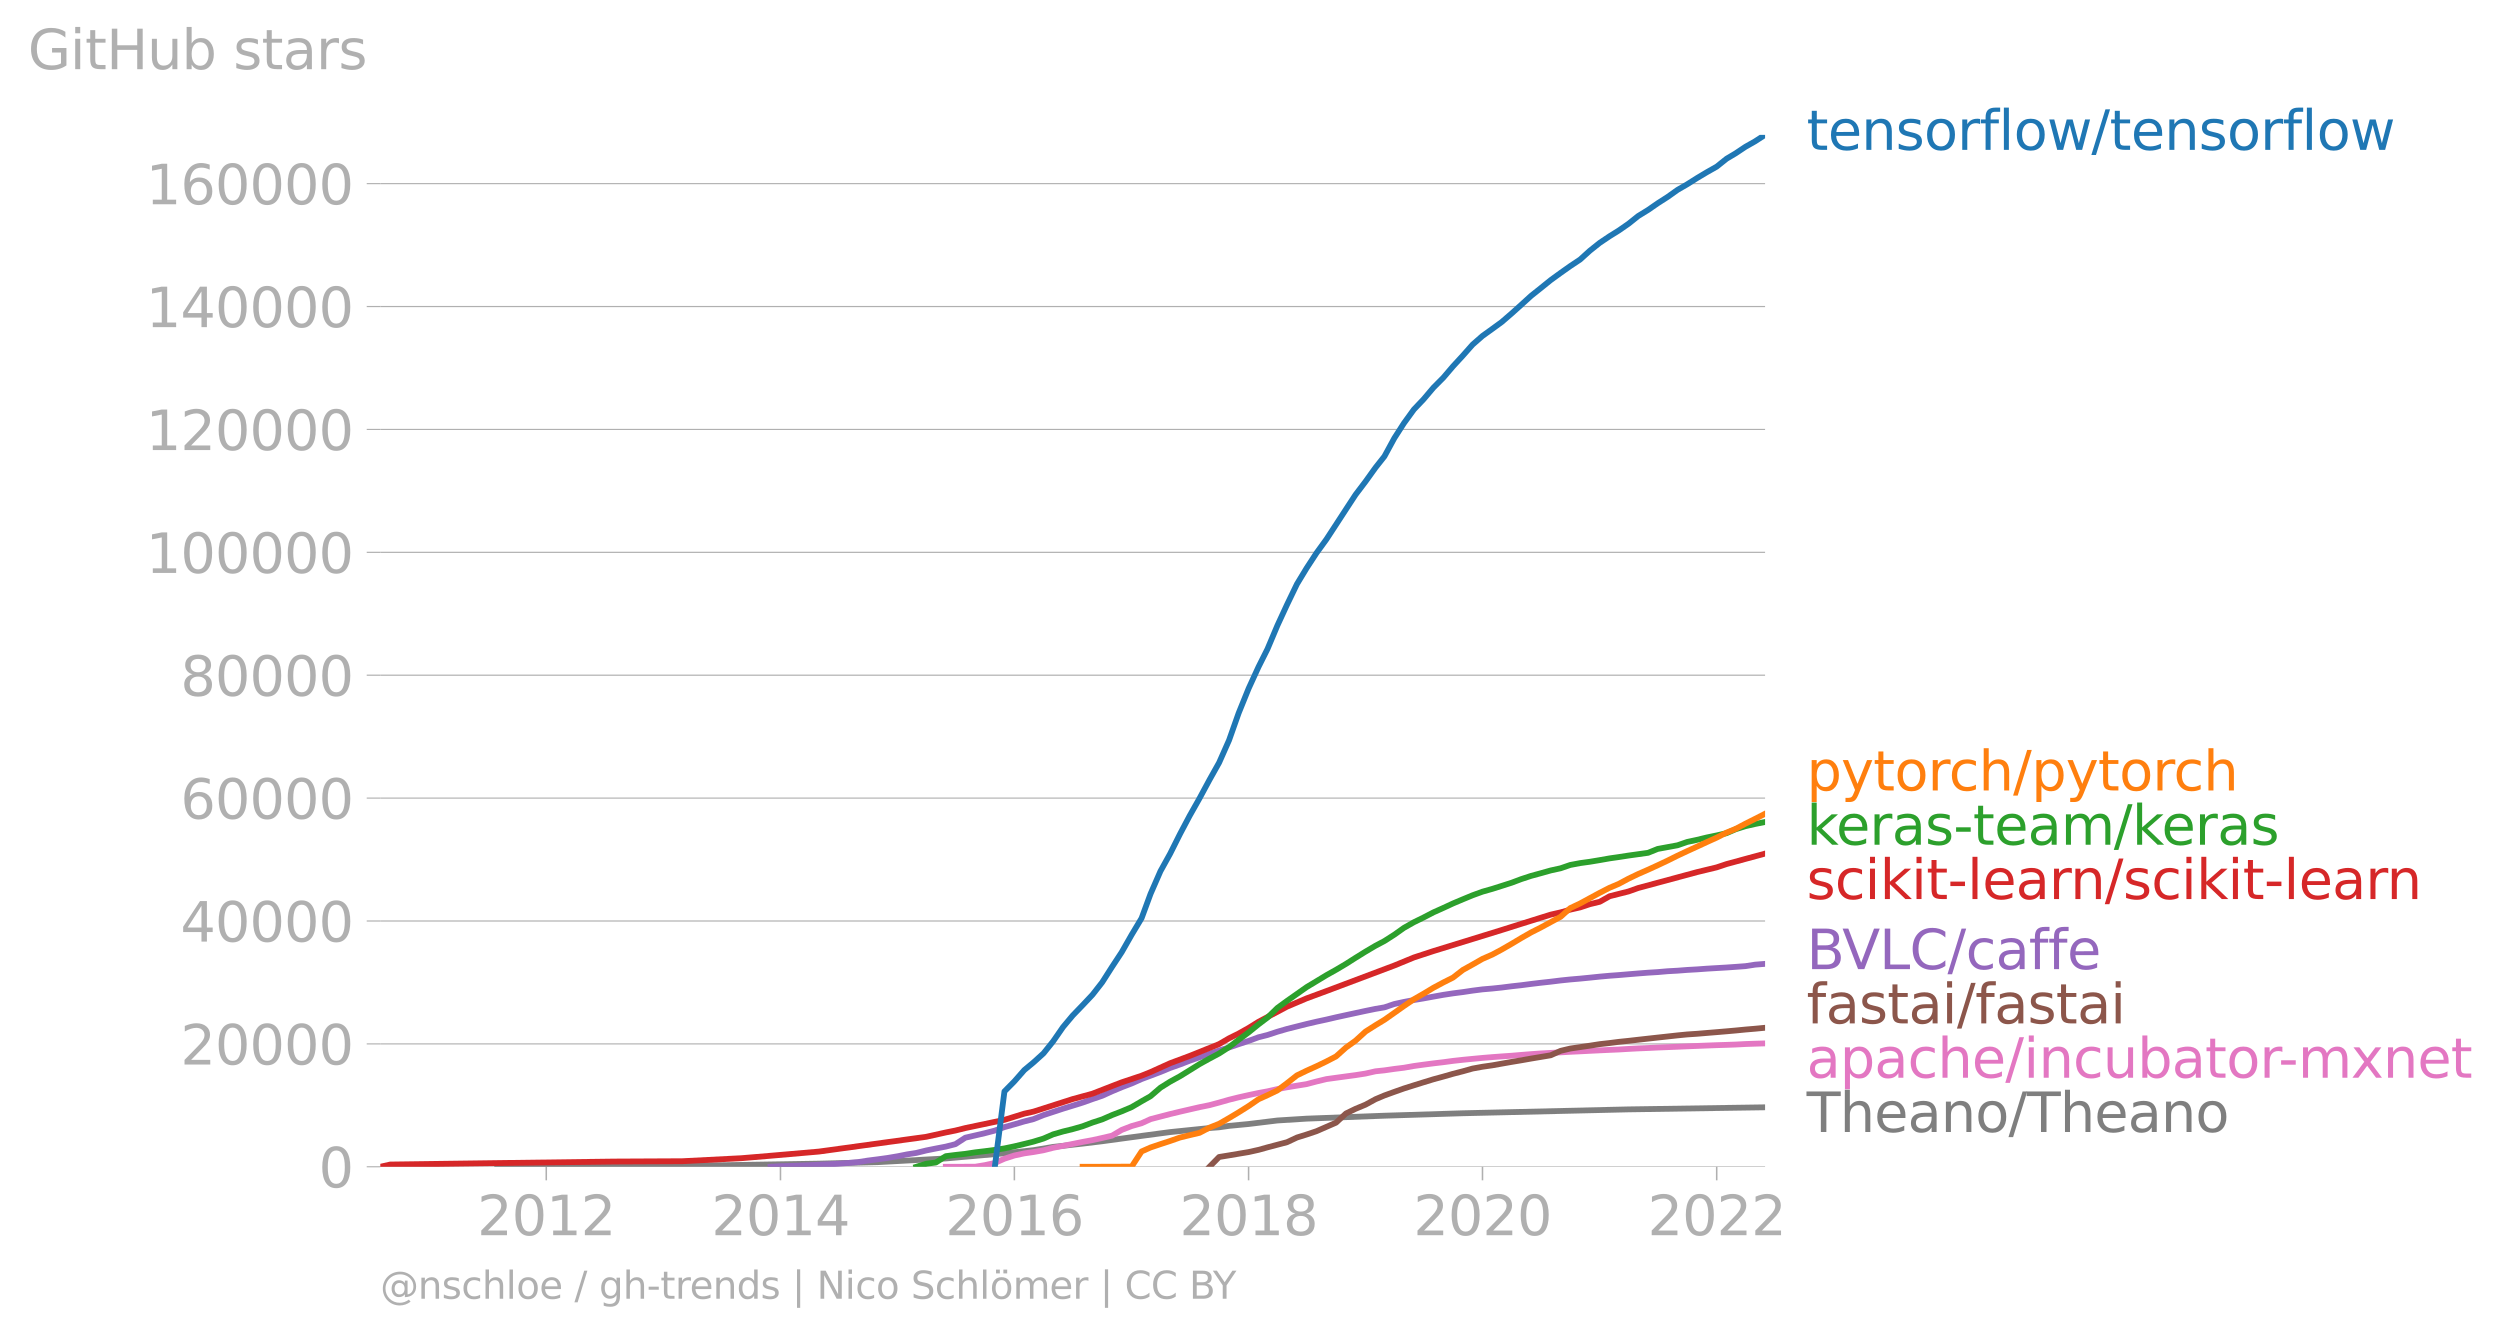 <svg xmlns:xlink="http://www.w3.org/1999/xlink" width="859.627" height="459.232" viewBox="0 0 644.72 344.424" xmlns="http://www.w3.org/2000/svg"><defs><style>*{stroke-linejoin:round;stroke-linecap:butt}</style></defs><g id="figure_1"><path d="M0 344.424h644.72V0H0v344.424z" style="fill:none" id="patch_1"/><g id="axes_1"><path d="M98.073 300.897h357.12V34.785H98.073v266.112z" style="fill:none" id="patch_2"/><g id="matplotlib.axis_1"><g id="xtick_1"><g id="line2d_1"><defs><path id="m8fe9eeb57f" d="M0 0v3.5" style="stroke:#b0b0b0;stroke-width:.4"/></defs><use xlink:href="#m8fe9eeb57f" x="140.875" y="300.897" style="fill:#b0b0b0;stroke:#b0b0b0;stroke-width:.4"/></g><g style="fill:#b0b0b0" transform="matrix(.14 0 0 -.14 123.06 318.535)" id="text_1"><defs><path id="DejaVuSans-32" d="M1228 531h2203V0H469v531q359 372 979 998 621 627 780 809 303 340 423 576 121 236 121 464 0 372-261 606-261 235-680 235-297 0-627-103-329-103-704-313v638q381 153 712 231 332 78 607 78 725 0 1156-363 431-362 431-968 0-288-108-546-107-257-392-607-78-91-497-524-418-433-1181-1211z" transform="scale(.016)"/><path id="DejaVuSans-30" d="M2034 4250q-487 0-733-480-245-479-245-1442 0-959 245-1439 246-480 733-480 491 0 736 480 246 480 246 1439 0 963-246 1442-245 480-736 480zm0 500q785 0 1199-621 414-620 414-1801 0-1178-414-1799Q2819-91 2034-91q-784 0-1198 620-414 621-414 1799 0 1181 414 1801 414 621 1198 621z" transform="scale(.016)"/><path id="DejaVuSans-31" d="M794 531h1031v3560L703 3866v575l1116 225h631V531h1031V0H794v531z" transform="scale(.016)"/></defs><use xlink:href="#DejaVuSans-32"/><use xlink:href="#DejaVuSans-30" x="63.623"/><use xlink:href="#DejaVuSans-31" x="127.246"/><use xlink:href="#DejaVuSans-32" x="190.869"/></g></g><g id="xtick_2"><use xlink:href="#m8fe9eeb57f" x="201.276" y="300.897" style="fill:#b0b0b0;stroke:#b0b0b0;stroke-width:.4" id="line2d_2"/><g style="fill:#b0b0b0" transform="matrix(.14 0 0 -.14 183.461 318.535)" id="text_2"><defs><path id="DejaVuSans-34" d="M2419 4116 825 1625h1594v2491zm-166 550h794V1625h666v-525h-666V0h-628v1100H313v609l1940 2957z" transform="scale(.016)"/></defs><use xlink:href="#DejaVuSans-32"/><use xlink:href="#DejaVuSans-30" x="63.623"/><use xlink:href="#DejaVuSans-31" x="127.246"/><use xlink:href="#DejaVuSans-34" x="190.869"/></g></g><g id="xtick_3"><use xlink:href="#m8fe9eeb57f" x="261.595" y="300.897" style="fill:#b0b0b0;stroke:#b0b0b0;stroke-width:.4" id="line2d_3"/><g style="fill:#b0b0b0" transform="matrix(.14 0 0 -.14 243.78 318.535)" id="text_3"><defs><path id="DejaVuSans-36" d="M2113 2584q-425 0-674-291-248-290-248-796 0-503 248-796 249-292 674-292t673 292q248 293 248 796 0 506-248 796-248 291-673 291zm1253 1979v-575q-238 112-480 171-242 60-480 60-625 0-955-422-329-422-376-1275 184 272 462 417 279 145 613 145 703 0 1111-427 408-426 408-1160 0-719-425-1154Q2819-91 2113-91q-810 0-1238 620-428 621-428 1799 0 1106 525 1764t1409 658q238 0 480-47t505-140z" transform="scale(.016)"/></defs><use xlink:href="#DejaVuSans-32"/><use xlink:href="#DejaVuSans-30" x="63.623"/><use xlink:href="#DejaVuSans-31" x="127.246"/><use xlink:href="#DejaVuSans-36" x="190.869"/></g></g><g id="xtick_4"><use xlink:href="#m8fe9eeb57f" x="321.996" y="300.897" style="fill:#b0b0b0;stroke:#b0b0b0;stroke-width:.4" id="line2d_4"/><g style="fill:#b0b0b0" transform="matrix(.14 0 0 -.14 304.181 318.535)" id="text_4"><defs><path id="DejaVuSans-38" d="M2034 2216q-450 0-708-241-257-241-257-662 0-422 257-663 258-241 708-241t709 242q260 243 260 662 0 421-258 662-257 241-711 241zm-631 268q-406 100-633 378-226 279-226 679 0 559 398 884 399 325 1092 325 697 0 1094-325t397-884q0-400-227-679-226-278-629-378 456-106 710-416 255-309 255-755 0-679-414-1042Q2806-91 2034-91q-771 0-1186 362-414 363-414 1042 0 446 256 755 257 310 713 416zm-231 997q0-362 226-565 227-203 636-203 407 0 636 203 230 203 230 565 0 363-230 566-229 203-636 203-409 0-636-203-226-203-226-566z" transform="scale(.016)"/></defs><use xlink:href="#DejaVuSans-32"/><use xlink:href="#DejaVuSans-30" x="63.623"/><use xlink:href="#DejaVuSans-31" x="127.246"/><use xlink:href="#DejaVuSans-38" x="190.869"/></g></g><g id="xtick_5"><use xlink:href="#m8fe9eeb57f" x="382.315" y="300.897" style="fill:#b0b0b0;stroke:#b0b0b0;stroke-width:.4" id="line2d_5"/><g style="fill:#b0b0b0" transform="matrix(.14 0 0 -.14 364.5 318.535)" id="text_5"><use xlink:href="#DejaVuSans-32"/><use xlink:href="#DejaVuSans-30" x="63.623"/><use xlink:href="#DejaVuSans-32" x="127.246"/><use xlink:href="#DejaVuSans-30" x="190.869"/></g></g><g id="xtick_6"><use xlink:href="#m8fe9eeb57f" x="442.716" y="300.897" style="fill:#b0b0b0;stroke:#b0b0b0;stroke-width:.4" id="line2d_6"/><g style="fill:#b0b0b0" transform="matrix(.14 0 0 -.14 424.901 318.535)" id="text_6"><use xlink:href="#DejaVuSans-32"/><use xlink:href="#DejaVuSans-30" x="63.623"/><use xlink:href="#DejaVuSans-32" x="127.246"/><use xlink:href="#DejaVuSans-32" x="190.869"/></g></g></g><g id="matplotlib.axis_2"><g id="ytick_1"><path d="M98.073 300.897h357.12" clip-path="url(#pb4807a4de9)" style="fill:none;stroke:#b0b0b0;stroke-width:.3;stroke-linecap:square" id="line2d_7"/><g id="line2d_8"><defs><path id="mcb2ebf6327" d="M0 0h-3.5" style="stroke:#b0b0b0;stroke-width:.3"/></defs><use xlink:href="#mcb2ebf6327" x="98.073" y="300.897" style="fill:#b0b0b0;stroke:#b0b0b0;stroke-width:.3"/></g><use xlink:href="#DejaVuSans-30" style="fill:#b0b0b0" transform="matrix(.14 0 0 -.14 82.166 306.216)" id="text_7"/></g><g id="ytick_2"><path d="M98.073 269.205h357.12" clip-path="url(#pb4807a4de9)" style="fill:none;stroke:#b0b0b0;stroke-width:.3;stroke-linecap:square" id="line2d_9"/><use xlink:href="#mcb2ebf6327" x="98.073" y="269.205" style="fill:#b0b0b0;stroke:#b0b0b0;stroke-width:.3" id="line2d_10"/><g style="fill:#b0b0b0" transform="matrix(.14 0 0 -.14 46.536 274.524)" id="text_8"><use xlink:href="#DejaVuSans-32"/><use xlink:href="#DejaVuSans-30" x="63.623"/><use xlink:href="#DejaVuSans-30" x="127.246"/><use xlink:href="#DejaVuSans-30" x="190.869"/><use xlink:href="#DejaVuSans-30" x="254.492"/></g></g><g id="ytick_3"><path d="M98.073 237.513h357.12" clip-path="url(#pb4807a4de9)" style="fill:none;stroke:#b0b0b0;stroke-width:.3;stroke-linecap:square" id="line2d_11"/><use xlink:href="#mcb2ebf6327" x="98.073" y="237.513" style="fill:#b0b0b0;stroke:#b0b0b0;stroke-width:.3" id="line2d_12"/><g style="fill:#b0b0b0" transform="matrix(.14 0 0 -.14 46.536 242.832)" id="text_9"><use xlink:href="#DejaVuSans-34"/><use xlink:href="#DejaVuSans-30" x="63.623"/><use xlink:href="#DejaVuSans-30" x="127.246"/><use xlink:href="#DejaVuSans-30" x="190.869"/><use xlink:href="#DejaVuSans-30" x="254.492"/></g></g><g id="ytick_4"><path d="M98.073 205.82h357.12" clip-path="url(#pb4807a4de9)" style="fill:none;stroke:#b0b0b0;stroke-width:.3;stroke-linecap:square" id="line2d_13"/><use xlink:href="#mcb2ebf6327" x="98.073" y="205.821" style="fill:#b0b0b0;stroke:#b0b0b0;stroke-width:.3" id="line2d_14"/><g style="fill:#b0b0b0" transform="matrix(.14 0 0 -.14 46.536 211.14)" id="text_10"><use xlink:href="#DejaVuSans-36"/><use xlink:href="#DejaVuSans-30" x="63.623"/><use xlink:href="#DejaVuSans-30" x="127.246"/><use xlink:href="#DejaVuSans-30" x="190.869"/><use xlink:href="#DejaVuSans-30" x="254.492"/></g></g><g id="ytick_5"><path d="M98.073 174.129h357.12" clip-path="url(#pb4807a4de9)" style="fill:none;stroke:#b0b0b0;stroke-width:.3;stroke-linecap:square" id="line2d_15"/><use xlink:href="#mcb2ebf6327" x="98.073" y="174.129" style="fill:#b0b0b0;stroke:#b0b0b0;stroke-width:.3" id="line2d_16"/><g style="fill:#b0b0b0" transform="matrix(.14 0 0 -.14 46.536 179.448)" id="text_11"><use xlink:href="#DejaVuSans-38"/><use xlink:href="#DejaVuSans-30" x="63.623"/><use xlink:href="#DejaVuSans-30" x="127.246"/><use xlink:href="#DejaVuSans-30" x="190.869"/><use xlink:href="#DejaVuSans-30" x="254.492"/></g></g><g id="ytick_6"><path d="M98.073 142.437h357.12" clip-path="url(#pb4807a4de9)" style="fill:none;stroke:#b0b0b0;stroke-width:.3;stroke-linecap:square" id="line2d_17"/><use xlink:href="#mcb2ebf6327" x="98.073" y="142.437" style="fill:#b0b0b0;stroke:#b0b0b0;stroke-width:.3" id="line2d_18"/><g style="fill:#b0b0b0" transform="matrix(.14 0 0 -.14 37.628 147.756)" id="text_12"><use xlink:href="#DejaVuSans-31"/><use xlink:href="#DejaVuSans-30" x="63.623"/><use xlink:href="#DejaVuSans-30" x="127.246"/><use xlink:href="#DejaVuSans-30" x="190.869"/><use xlink:href="#DejaVuSans-30" x="254.492"/><use xlink:href="#DejaVuSans-30" x="318.115"/></g></g><g id="ytick_7"><path d="M98.073 110.745h357.12" clip-path="url(#pb4807a4de9)" style="fill:none;stroke:#b0b0b0;stroke-width:.3;stroke-linecap:square" id="line2d_19"/><use xlink:href="#mcb2ebf6327" x="98.073" y="110.745" style="fill:#b0b0b0;stroke:#b0b0b0;stroke-width:.3" id="line2d_20"/><g style="fill:#b0b0b0" transform="matrix(.14 0 0 -.14 37.628 116.064)" id="text_13"><use xlink:href="#DejaVuSans-31"/><use xlink:href="#DejaVuSans-32" x="63.623"/><use xlink:href="#DejaVuSans-30" x="127.246"/><use xlink:href="#DejaVuSans-30" x="190.869"/><use xlink:href="#DejaVuSans-30" x="254.492"/><use xlink:href="#DejaVuSans-30" x="318.115"/></g></g><g id="ytick_8"><path d="M98.073 79.053h357.12" clip-path="url(#pb4807a4de9)" style="fill:none;stroke:#b0b0b0;stroke-width:.3;stroke-linecap:square" id="line2d_21"/><use xlink:href="#mcb2ebf6327" x="98.073" y="79.053" style="fill:#b0b0b0;stroke:#b0b0b0;stroke-width:.3" id="line2d_22"/><g style="fill:#b0b0b0" transform="matrix(.14 0 0 -.14 37.628 84.372)" id="text_14"><use xlink:href="#DejaVuSans-31"/><use xlink:href="#DejaVuSans-34" x="63.623"/><use xlink:href="#DejaVuSans-30" x="127.246"/><use xlink:href="#DejaVuSans-30" x="190.869"/><use xlink:href="#DejaVuSans-30" x="254.492"/><use xlink:href="#DejaVuSans-30" x="318.115"/></g></g><g id="ytick_9"><path d="M98.073 47.36h357.12" clip-path="url(#pb4807a4de9)" style="fill:none;stroke:#b0b0b0;stroke-width:.3;stroke-linecap:square" id="line2d_23"/><use xlink:href="#mcb2ebf6327" x="98.073" y="47.361" style="fill:#b0b0b0;stroke:#b0b0b0;stroke-width:.3" id="line2d_24"/><g style="fill:#b0b0b0" transform="matrix(.14 0 0 -.14 37.628 52.68)" id="text_15"><use xlink:href="#DejaVuSans-31"/><use xlink:href="#DejaVuSans-36" x="63.623"/><use xlink:href="#DejaVuSans-30" x="127.246"/><use xlink:href="#DejaVuSans-30" x="190.869"/><use xlink:href="#DejaVuSans-30" x="254.492"/><use xlink:href="#DejaVuSans-30" x="318.115"/></g></g><g style="fill:#b0b0b0" transform="matrix(.14 0 0 -.14 7.2 17.838)" id="text_16"><defs><path id="DejaVuSans-47" d="M3809 666v1253H2778v519h1656V434q-365-259-806-392-440-133-940-133-1094 0-1712 639-617 640-617 1780 0 1144 617 1783 618 639 1712 639 456 0 867-113 411-112 758-331v-672q-350 297-744 447t-828 150q-857 0-1287-478-429-478-429-1425 0-944 429-1422 430-478 1287-478 334 0 596 58 263 58 472 180z" transform="scale(.016)"/><path id="DejaVuSans-69" d="M603 3500h575V0H603v3500zm0 1363h575v-729H603v729z" transform="scale(.016)"/><path id="DejaVuSans-74" d="M1172 4494v-994h1184v-447H1172V1153q0-428 117-550t477-122h590V0h-590q-666 0-919 248-253 249-253 905v1900H172v447h422v994h578z" transform="scale(.016)"/><path id="DejaVuSans-48" d="M628 4666h631V2753h2294v1913h631V0h-631v2222H1259V0H628v4666z" transform="scale(.016)"/><path id="DejaVuSans-75" d="M544 1381v2119h575V1403q0-497 193-746 194-248 582-248 465 0 735 297 271 297 271 810v1984h575V0h-575v538q-209-319-486-474-276-155-642-155-603 0-916 375-312 375-312 1097zm1447 2203z" transform="scale(.016)"/><path id="DejaVuSans-62" d="M3116 1747q0 634-261 995t-717 361q-457 0-718-361t-261-995q0-634 261-995t718-361q456 0 717 361t261 995zM1159 2969q182 312 458 463 277 152 661 152 638 0 1036-506 399-506 399-1331T3314 415Q2916-91 2278-91q-384 0-661 152-276 152-458 464V0H581v4863h578V2969z" transform="scale(.016)"/><path id="DejaVuSans-73" d="M2834 3397v-544q-243 125-506 187-262 63-544 63-428 0-642-131t-214-394q0-200 153-314t616-217l197-44q612-131 870-370t258-667q0-488-386-773Q2250-91 1575-91q-281 0-586 55T347 128v594q319-166 628-249 309-82 613-82 406 0 624 139 219 139 219 392 0 234-158 359-157 125-692 241l-200 47q-534 112-772 345-237 233-237 639 0 494 350 762 350 269 994 269 318 0 599-47 282-46 519-140z" transform="scale(.016)"/><path id="DejaVuSans-61" d="M2194 1759q-697 0-966-159t-269-544q0-306 202-486 202-179 548-179 479 0 768 339t289 901v128h-572zm1147 238V0h-575v531q-197-318-491-470T1556-91q-537 0-855 302-317 302-317 808 0 590 395 890 396 300 1180 300h807v57q0 397-261 614t-733 217q-300 0-585-72-284-72-546-216v532q315 122 612 182 297 61 578 61 760 0 1135-394 375-393 375-1193z" transform="scale(.016)"/><path id="DejaVuSans-72" d="M2631 2963q-97 56-211 82-114 27-251 27-488 0-749-317t-261-911V0H581v3500h578v-544q182 319 472 473 291 155 707 155 59 0 131-8 72-7 159-23l3-590z" transform="scale(.016)"/></defs><use xlink:href="#DejaVuSans-47"/><use xlink:href="#DejaVuSans-69" x="77.49"/><use xlink:href="#DejaVuSans-74" x="105.273"/><use xlink:href="#DejaVuSans-48" x="144.482"/><use xlink:href="#DejaVuSans-75" x="219.678"/><use xlink:href="#DejaVuSans-62" x="283.057"/><use xlink:href="#DejaVuSans-20" x="346.533"/><use xlink:href="#DejaVuSans-73" x="378.32"/><use xlink:href="#DejaVuSans-74" x="430.42"/><use xlink:href="#DejaVuSans-61" x="469.629"/><use xlink:href="#DejaVuSans-72" x="530.908"/><use xlink:href="#DejaVuSans-73" x="572.021"/></g></g><path d="m128.232 300.897 2.562-.203 55.278-.193 25.12-.41 15.203-.389 17.517-.95 15.121-1.328 7.52-.812 5.04-.841 7.602-.843 5.04-.612 10.163-1.383 7.354-.98 10.163-1.042 2.48-.19 2.56-.37 5.041-.481 7.437-.91 7.519-.473 20.079-.76 20.244-.632 42.718-1 35.2-.534h0" clip-path="url(#pb4807a4de9)" style="fill:none;stroke:#7f7f7f;stroke-width:1.5;stroke-linecap:square" id="line2d_25"/><path d="m243.912 300.897 2.48-.005 2.56-.003 2.562-.012 2.479-.403 2.561-.56 2.48-1.094 2.56-.83 2.562-.549 2.396-.348 2.562-.455 2.479-.636 2.561-.502 2.48-.493 2.56-.52 2.562-.47 2.479-.547 2.561-.599 2.48-1.477 2.56-.995 2.562-.726 2.314-1.057 2.561-.668 2.48-.645 2.56-.617 2.48-.572 2.561-.592 2.561-.518 2.48-.666 2.56-.73 2.48-.618 2.561-.576 2.562-.543 2.313-.428 2.562-.578 2.479-.465 2.561-.42 2.479-.396 2.561-.68 2.562-.62 2.479-.34 2.561-.352 2.479-.332 2.561-.403 2.562-.58 2.314-.245 2.561-.37 2.479-.305 2.561-.449 2.48-.344 2.56-.334 2.562-.301 2.48-.335 2.56-.283 2.48-.243 2.56-.242 2.562-.212 2.397-.178 2.561-.176 2.479-.21 2.561-.202 2.48-.177 2.56-.144 2.562-.132 2.48-.146 2.56-.12 2.48-.13 2.56-.125 2.562-.12 2.314-.099 2.561-.152 2.48-.13 2.56-.106 2.48-.12 2.561-.102 2.562-.103 2.478-.106 2.562-.103 2.479-.1 2.561-.097 2.562-.08 2.313-.083 2.562-.135 2.479-.085 2.561-.075" clip-path="url(#pb4807a4de9)" style="fill:none;stroke:#e377c2;stroke-width:1.5;stroke-linecap:square" id="line2d_26"/><path d="m311.915 300.897 2.48-2.523 2.56-.418 2.48-.42 2.561-.43 2.562-.571 2.313-.645 2.562-.677 2.479-.656 2.561-1.203 2.479-.774 2.561-.86 2.562-1.121 2.479-1.078 2.561-2.373 2.479-1.2 2.561-1.066 2.562-1.401 2.314-.976 2.561-.927 2.479-.878 2.561-.81 2.48-.773 2.56-.783 2.562-.696 2.48-.713 2.56-.657 2.48-.698 2.56-.467 2.562-.37 2.397-.427 2.561-.449 2.479-.413 2.561-.453 2.48-.414 2.56-.43 2.562-1.147 2.48-.589 2.56-.377 2.48-.361 2.56-.4 2.562-.29 2.314-.296 2.561-.266 2.48-.284 2.56-.287 2.48-.274 2.561-.28 2.562-.282 2.478-.243 2.562-.17 2.479-.21 2.561-.21 2.562-.218 2.313-.206 2.562-.252 2.479-.21 2.561-.246" clip-path="url(#pb4807a4de9)" style="fill:none;stroke:#8c564b;stroke-width:1.5;stroke-linecap:square" id="line2d_27"/><g style="fill:#1f77b4" transform="matrix(.14 0 0 -.14 465.907 38.648)" id="text_17"><defs><path id="DejaVuSans-65" d="M3597 1894v-281H953q38-594 358-905t892-311q331 0 642 81t618 244V178Q3153 47 2828-22t-659-69q-838 0-1327 487-489 488-489 1320 0 859 464 1363 464 505 1252 505 706 0 1117-455 411-454 411-1235zm-575 169q-6 471-264 752-258 282-683 282-481 0-770-272t-333-766l2050 4z" transform="scale(.016)"/><path id="DejaVuSans-6e" d="M3513 2113V0h-575v2094q0 497-194 743-194 247-581 247-466 0-735-297-269-296-269-809V0H581v3500h578v-544q207 316 486 472 280 156 646 156 603 0 912-373 310-373 310-1098z" transform="scale(.016)"/><path id="DejaVuSans-6f" d="M1959 3097q-462 0-731-361t-269-989q0-628 267-989 268-361 733-361 460 0 728 362 269 363 269 988 0 622-269 986-268 364-728 364zm0 487q750 0 1178-488 429-487 429-1349 0-859-429-1349Q2709-91 1959-91q-753 0-1180 489-426 490-426 1349 0 862 426 1349 427 488 1180 488z" transform="scale(.016)"/><path id="DejaVuSans-66" d="M2375 4863v-479h-550q-309 0-430-125-120-125-120-450v-309h947v-447h-947V0H697v3053H147v447h550v244q0 584 272 851 272 268 862 268h544z" transform="scale(.016)"/><path id="DejaVuSans-6c" d="M603 4863h575V0H603v4863z" transform="scale(.016)"/><path id="DejaVuSans-77" d="M269 3500h575l719-2731 715 2731h678l719-2731 716 2731h575L4050 0h-678l-753 2869L1863 0h-679L269 3500z" transform="scale(.016)"/><path id="DejaVuSans-2f" d="M1625 4666h531L531-594H0l1625 5260z" transform="scale(.016)"/></defs><use xlink:href="#DejaVuSans-74"/><use xlink:href="#DejaVuSans-65" x="39.209"/><use xlink:href="#DejaVuSans-6e" x="100.732"/><use xlink:href="#DejaVuSans-73" x="164.111"/><use xlink:href="#DejaVuSans-6f" x="216.211"/><use xlink:href="#DejaVuSans-72" x="277.393"/><use xlink:href="#DejaVuSans-66" x="318.506"/><use xlink:href="#DejaVuSans-6c" x="353.711"/><use xlink:href="#DejaVuSans-6f" x="381.494"/><use xlink:href="#DejaVuSans-77" x="442.676"/><use xlink:href="#DejaVuSans-2f" x="524.463"/><use xlink:href="#DejaVuSans-74" x="558.154"/><use xlink:href="#DejaVuSans-65" x="597.363"/><use xlink:href="#DejaVuSans-6e" x="658.887"/><use xlink:href="#DejaVuSans-73" x="722.266"/><use xlink:href="#DejaVuSans-6f" x="774.365"/><use xlink:href="#DejaVuSans-72" x="835.547"/><use xlink:href="#DejaVuSans-66" x="876.66"/><use xlink:href="#DejaVuSans-6c" x="911.865"/><use xlink:href="#DejaVuSans-6f" x="939.648"/><use xlink:href="#DejaVuSans-77" x="1000.83"/></g><g style="fill:#ff7f0e" transform="matrix(.14 0 0 -.14 465.907 203.852)" id="text_18"><defs><path id="DejaVuSans-70" d="M1159 525v-1856H581v4831h578v-531q182 312 458 463 277 152 661 152 638 0 1036-506 399-506 399-1331T3314 415Q2916-91 2278-91q-384 0-661 152-276 152-458 464zm1957 1222q0 634-261 995t-717 361q-457 0-718-361t-261-995q0-634 261-995t718-361q456 0 717 361t261 995z" transform="scale(.016)"/><path id="DejaVuSans-79" d="M2059-325q-243-625-475-815-231-191-618-191H506v481h338q237 0 368 113 132 112 291 531l103 262L191 3500h609L1894 763l1094 2737h609L2059-325z" transform="scale(.016)"/><path id="DejaVuSans-63" d="M3122 3366v-538q-244 135-489 202t-495 67q-560 0-870-355-309-354-309-995t309-996q310-354 870-354 250 0 495 67t489 202V134Q2881 22 2623-34q-257-57-548-57-791 0-1257 497-465 497-465 1341 0 856 470 1346 471 491 1290 491 265 0 518-55 253-54 491-163z" transform="scale(.016)"/><path id="DejaVuSans-68" d="M3513 2113V0h-575v2094q0 497-194 743-194 247-581 247-466 0-735-297-269-296-269-809V0H581v4863h578V2956q207 316 486 472 280 156 646 156 603 0 912-373 310-373 310-1098z" transform="scale(.016)"/></defs><use xlink:href="#DejaVuSans-70"/><use xlink:href="#DejaVuSans-79" x="63.477"/><use xlink:href="#DejaVuSans-74" x="122.656"/><use xlink:href="#DejaVuSans-6f" x="161.865"/><use xlink:href="#DejaVuSans-72" x="223.047"/><use xlink:href="#DejaVuSans-63" x="261.91"/><use xlink:href="#DejaVuSans-68" x="316.891"/><use xlink:href="#DejaVuSans-2f" x="380.27"/><use xlink:href="#DejaVuSans-70" x="413.961"/><use xlink:href="#DejaVuSans-79" x="477.438"/><use xlink:href="#DejaVuSans-74" x="536.617"/><use xlink:href="#DejaVuSans-6f" x="575.826"/><use xlink:href="#DejaVuSans-72" x="637.008"/><use xlink:href="#DejaVuSans-63" x="675.871"/><use xlink:href="#DejaVuSans-68" x="730.852"/></g><g style="fill:#2ca02c" transform="matrix(.14 0 0 -.14 465.907 217.852)" id="text_19"><defs><path id="DejaVuSans-6b" d="M581 4863h578V1991l1716 1509h734L1753 1863 3688 0h-750L1159 1709V0H581v4863z" transform="scale(.016)"/><path id="DejaVuSans-2d" d="M313 2009h1684v-512H313v512z" transform="scale(.016)"/><path id="DejaVuSans-6d" d="M3328 2828q216 388 516 572t706 184q547 0 844-383 297-382 297-1088V0h-578v2094q0 503-179 746-178 244-543 244-447 0-707-297-259-296-259-809V0h-578v2094q0 506-178 748t-550 242q-441 0-701-298-259-298-259-808V0H581v3500h578v-544q197 322 472 475t653 153q382 0 649-194 267-193 395-562z" transform="scale(.016)"/></defs><use xlink:href="#DejaVuSans-6b"/><use xlink:href="#DejaVuSans-65" x="54.285"/><use xlink:href="#DejaVuSans-72" x="115.809"/><use xlink:href="#DejaVuSans-61" x="156.922"/><use xlink:href="#DejaVuSans-73" x="218.201"/><use xlink:href="#DejaVuSans-2d" x="270.301"/><use xlink:href="#DejaVuSans-74" x="306.385"/><use xlink:href="#DejaVuSans-65" x="345.594"/><use xlink:href="#DejaVuSans-61" x="407.117"/><use xlink:href="#DejaVuSans-6d" x="468.396"/><use xlink:href="#DejaVuSans-2f" x="565.809"/><use xlink:href="#DejaVuSans-6b" x="599.5"/><use xlink:href="#DejaVuSans-65" x="653.785"/><use xlink:href="#DejaVuSans-72" x="715.309"/><use xlink:href="#DejaVuSans-61" x="756.422"/><use xlink:href="#DejaVuSans-73" x="817.701"/></g><g style="fill:#d62728" transform="matrix(.14 0 0 -.14 465.907 231.852)" id="text_20"><use xlink:href="#DejaVuSans-73"/><use xlink:href="#DejaVuSans-63" x="52.1"/><use xlink:href="#DejaVuSans-69" x="107.08"/><use xlink:href="#DejaVuSans-6b" x="134.863"/><use xlink:href="#DejaVuSans-69" x="192.773"/><use xlink:href="#DejaVuSans-74" x="220.557"/><use xlink:href="#DejaVuSans-2d" x="259.766"/><use xlink:href="#DejaVuSans-6c" x="295.85"/><use xlink:href="#DejaVuSans-65" x="323.633"/><use xlink:href="#DejaVuSans-61" x="385.156"/><use xlink:href="#DejaVuSans-72" x="446.436"/><use xlink:href="#DejaVuSans-6e" x="485.799"/><use xlink:href="#DejaVuSans-2f" x="549.178"/><use xlink:href="#DejaVuSans-73" x="582.869"/><use xlink:href="#DejaVuSans-63" x="634.969"/><use xlink:href="#DejaVuSans-69" x="689.949"/><use xlink:href="#DejaVuSans-6b" x="717.732"/><use xlink:href="#DejaVuSans-69" x="775.643"/><use xlink:href="#DejaVuSans-74" x="803.426"/><use xlink:href="#DejaVuSans-2d" x="842.635"/><use xlink:href="#DejaVuSans-6c" x="878.719"/><use xlink:href="#DejaVuSans-65" x="906.502"/><use xlink:href="#DejaVuSans-61" x="968.025"/><use xlink:href="#DejaVuSans-72" x="1029.305"/><use xlink:href="#DejaVuSans-6e" x="1068.668"/></g><g style="fill:#9467bd" transform="matrix(.14 0 0 -.14 465.907 249.928)" id="text_21"><defs><path id="DejaVuSans-42" d="M1259 2228V519h1013q509 0 754 211 246 211 246 645 0 438-246 645-245 208-754 208H1259zm0 1919V2741h935q462 0 688 173 227 174 227 530 0 353-227 528-226 175-688 175h-935zm-631 519h1613q722 0 1112-300 391-300 391-853 0-429-200-682t-588-315q466-100 724-418 258-317 258-792 0-625-425-966Q3088 0 2303 0H628v4666z" transform="scale(.016)"/><path id="DejaVuSans-56" d="M1831 0 50 4666h659L2188 738l1481 3928h656L2547 0h-716z" transform="scale(.016)"/><path id="DejaVuSans-4c" d="M628 4666h631V531h2272V0H628v4666z" transform="scale(.016)"/><path id="DejaVuSans-43" d="M4122 4306v-665q-319 297-680 443-361 147-767 147-800 0-1225-489t-425-1414q0-922 425-1411t1225-489q406 0 767 147t680 444V359q-331-225-702-338-370-112-782-112-1060 0-1670 648-609 649-609 1771 0 1125 609 1773 610 649 1670 649 418 0 788-111 371-111 696-333z" transform="scale(.016)"/></defs><use xlink:href="#DejaVuSans-42"/><use xlink:href="#DejaVuSans-56" x="65.479"/><use xlink:href="#DejaVuSans-4c" x="133.887"/><use xlink:href="#DejaVuSans-43" x="189.6"/><use xlink:href="#DejaVuSans-2f" x="259.424"/><use xlink:href="#DejaVuSans-63" x="293.115"/><use xlink:href="#DejaVuSans-61" x="348.096"/><use xlink:href="#DejaVuSans-66" x="409.375"/><use xlink:href="#DejaVuSans-66" x="444.58"/><use xlink:href="#DejaVuSans-65" x="479.785"/></g><g style="fill:#8c564b" transform="matrix(.14 0 0 -.14 465.907 263.928)" id="text_22"><use xlink:href="#DejaVuSans-66"/><use xlink:href="#DejaVuSans-61" x="35.205"/><use xlink:href="#DejaVuSans-73" x="96.484"/><use xlink:href="#DejaVuSans-74" x="148.584"/><use xlink:href="#DejaVuSans-61" x="187.793"/><use xlink:href="#DejaVuSans-69" x="249.072"/><use xlink:href="#DejaVuSans-2f" x="276.855"/><use xlink:href="#DejaVuSans-66" x="310.547"/><use xlink:href="#DejaVuSans-61" x="345.752"/><use xlink:href="#DejaVuSans-73" x="407.031"/><use xlink:href="#DejaVuSans-74" x="459.131"/><use xlink:href="#DejaVuSans-61" x="498.34"/><use xlink:href="#DejaVuSans-69" x="559.619"/></g><g style="fill:#e377c2" transform="matrix(.14 0 0 -.14 465.907 277.928)" id="text_23"><defs><path id="DejaVuSans-78" d="M3513 3500 2247 1797 3578 0h-678L1881 1375 863 0H184l1360 1831L300 3500h678l928-1247 928 1247h679z" transform="scale(.016)"/></defs><use xlink:href="#DejaVuSans-61"/><use xlink:href="#DejaVuSans-70" x="61.279"/><use xlink:href="#DejaVuSans-61" x="124.756"/><use xlink:href="#DejaVuSans-63" x="186.035"/><use xlink:href="#DejaVuSans-68" x="241.016"/><use xlink:href="#DejaVuSans-65" x="304.395"/><use xlink:href="#DejaVuSans-2f" x="365.918"/><use xlink:href="#DejaVuSans-69" x="399.609"/><use xlink:href="#DejaVuSans-6e" x="427.393"/><use xlink:href="#DejaVuSans-63" x="490.771"/><use xlink:href="#DejaVuSans-75" x="545.752"/><use xlink:href="#DejaVuSans-62" x="609.131"/><use xlink:href="#DejaVuSans-61" x="672.607"/><use xlink:href="#DejaVuSans-74" x="733.887"/><use xlink:href="#DejaVuSans-6f" x="773.096"/><use xlink:href="#DejaVuSans-72" x="834.277"/><use xlink:href="#DejaVuSans-2d" x="869.016"/><use xlink:href="#DejaVuSans-6d" x="905.1"/><use xlink:href="#DejaVuSans-78" x="1002.512"/><use xlink:href="#DejaVuSans-6e" x="1061.691"/><use xlink:href="#DejaVuSans-65" x="1125.07"/><use xlink:href="#DejaVuSans-74" x="1186.594"/></g><g style="fill:#7f7f7f" transform="matrix(.14 0 0 -.14 465.907 291.928)" id="text_24"><defs><path id="DejaVuSans-54" d="M-19 4666h3947v-532H2272V0h-634v4134H-19v532z" transform="scale(.016)"/></defs><use xlink:href="#DejaVuSans-54"/><use xlink:href="#DejaVuSans-68" x="61.084"/><use xlink:href="#DejaVuSans-65" x="124.463"/><use xlink:href="#DejaVuSans-61" x="185.986"/><use xlink:href="#DejaVuSans-6e" x="247.266"/><use xlink:href="#DejaVuSans-6f" x="310.645"/><use xlink:href="#DejaVuSans-2f" x="371.826"/><use xlink:href="#DejaVuSans-54" x="405.518"/><use xlink:href="#DejaVuSans-68" x="466.602"/><use xlink:href="#DejaVuSans-65" x="529.98"/><use xlink:href="#DejaVuSans-61" x="591.504"/><use xlink:href="#DejaVuSans-6e" x="652.783"/><use xlink:href="#DejaVuSans-6f" x="716.162"/></g><g style="fill:#b0b0b0" transform="matrix(.097 0 0 -.097 98.073 334.934)" id="text_25"><defs><path id="DejaVuSans-40" d="M2381 1678q0-447 222-702 222-254 610-254 384 0 604 256 221 256 221 700 0 438-225 695-225 258-607 258-378 0-602-256-223-256-223-697zm1703-934q-187-241-429-355t-564-114q-538 0-874 389t-336 1014q0 625 337 1015 338 391 873 391 322 0 565-117 244-117 428-354v409h447V722q457 69 714 417 258 349 258 902 0 334-99 628-98 294-298 544-325 409-792 626t-1017 217q-384 0-738-102-353-101-653-301-490-319-767-836-276-517-276-1120 0-497 179-932 180-434 521-765 328-325 759-495 431-171 922-171 403 0 792 136t714 389l281-347q-390-303-851-464t-936-161q-578 0-1091 205-512 205-912 595Q841 78 631 592q-209 514-209 1105 0 569 212 1084 213 516 607 907 403 396 931 607t1119 211q662 0 1229-272 568-271 952-771 234-307 357-666 124-359 124-744 0-822-497-1297T4084 263v481z" transform="scale(.016)"/><path id="DejaVuSans-67" d="M2906 1791q0 625-258 968-257 344-723 344-462 0-720-344-258-343-258-968 0-622 258-966t720-344q466 0 723 344 258 344 258 966zm575-1357q0-893-397-1329-396-436-1215-436-303 0-572 45t-522 139v559q253-137 500-202 247-66 503-66 566 0 847 295t281 892v285q-178-310-456-463T1784 0Q1141 0 747 490 353 981 353 1791q0 812 394 1302 394 491 1037 491 388 0 666-153t456-462v531h575V434z" transform="scale(.016)"/><path id="DejaVuSans-64" d="M2906 2969v1894h575V0h-575v525q-181-312-458-464-276-152-664-152-634 0-1033 506-398 507-398 1332t398 1331q399 506 1033 506 388 0 664-152 277-151 458-463zM947 1747q0-634 261-995t717-361q456 0 718 361 263 361 263 995t-263 995q-262 361-718 361t-717-361q-261-361-261-995z" transform="scale(.016)"/><path id="DejaVuSans-7c" d="M1344 4891v-6400H813v6400h531z" transform="scale(.016)"/><path id="DejaVuSans-4e" d="M628 4666h850L3547 763v3903h612V0h-850L1241 3903V0H628v4666z" transform="scale(.016)"/><path id="DejaVuSans-53" d="M3425 4513v-616q-359 172-678 256-319 85-616 85-515 0-795-200t-280-569q0-310 186-468 186-157 705-254l381-78q706-135 1042-474t336-907q0-679-455-1029Q2797-91 1919-91q-331 0-705 75-373 75-773 222v650q384-215 753-325 369-109 725-109 540 0 834 212 294 213 294 607 0 343-211 537t-692 291l-385 75q-706 140-1022 440-315 300-315 835 0 619 436 975t1201 356q329 0 669-60 341-59 697-177z" transform="scale(.016)"/><path id="DejaVuSans-f6" d="M1959 3097q-462 0-731-361t-269-989q0-628 267-989 268-361 733-361 460 0 728 362 269 363 269 988 0 622-269 986-268 364-728 364zm0 487q750 0 1178-488 429-487 429-1349 0-859-429-1349Q2709-91 1959-91q-753 0-1180 489-426 490-426 1349 0 862 426 1349 427 488 1180 488zm295 1266h634v-631h-634v631zm-1222 0h634v-631h-634v631z" transform="scale(.016)"/><path id="DejaVuSans-59" d="M-13 4666h679l1293-1919 1285 1919h678L2272 2222V0h-634v2222L-13 4666z" transform="scale(.016)"/></defs><use xlink:href="#DejaVuSans-40"/><use xlink:href="#DejaVuSans-6e" x="100"/><use xlink:href="#DejaVuSans-73" x="163.379"/><use xlink:href="#DejaVuSans-63" x="215.479"/><use xlink:href="#DejaVuSans-68" x="270.459"/><use xlink:href="#DejaVuSans-6c" x="333.838"/><use xlink:href="#DejaVuSans-6f" x="361.621"/><use xlink:href="#DejaVuSans-65" x="422.803"/><use xlink:href="#DejaVuSans-20" x="484.326"/><use xlink:href="#DejaVuSans-2f" x="516.113"/><use xlink:href="#DejaVuSans-20" x="549.805"/><use xlink:href="#DejaVuSans-67" x="581.592"/><use xlink:href="#DejaVuSans-68" x="645.068"/><use xlink:href="#DejaVuSans-2d" x="708.447"/><use xlink:href="#DejaVuSans-74" x="744.531"/><use xlink:href="#DejaVuSans-72" x="783.74"/><use xlink:href="#DejaVuSans-65" x="822.604"/><use xlink:href="#DejaVuSans-6e" x="884.127"/><use xlink:href="#DejaVuSans-64" x="947.506"/><use xlink:href="#DejaVuSans-73" x="1010.982"/><use xlink:href="#DejaVuSans-20" x="1063.082"/><use xlink:href="#DejaVuSans-7c" x="1094.869"/><use xlink:href="#DejaVuSans-20" x="1128.561"/><use xlink:href="#DejaVuSans-4e" x="1160.348"/><use xlink:href="#DejaVuSans-69" x="1235.152"/><use xlink:href="#DejaVuSans-63" x="1262.936"/><use xlink:href="#DejaVuSans-6f" x="1317.916"/><use xlink:href="#DejaVuSans-20" x="1379.098"/><use xlink:href="#DejaVuSans-53" x="1410.885"/><use xlink:href="#DejaVuSans-63" x="1474.361"/><use xlink:href="#DejaVuSans-68" x="1529.342"/><use xlink:href="#DejaVuSans-6c" x="1592.721"/><use xlink:href="#DejaVuSans-f6" x="1620.504"/><use xlink:href="#DejaVuSans-6d" x="1681.686"/><use xlink:href="#DejaVuSans-65" x="1779.098"/><use xlink:href="#DejaVuSans-72" x="1840.621"/><use xlink:href="#DejaVuSans-20" x="1881.734"/><use xlink:href="#DejaVuSans-7c" x="1913.521"/><use xlink:href="#DejaVuSans-20" x="1947.213"/><use xlink:href="#DejaVuSans-43" x="1979"/><use xlink:href="#DejaVuSans-43" x="2048.824"/><use xlink:href="#DejaVuSans-20" x="2118.648"/><use xlink:href="#DejaVuSans-42" x="2150.436"/><use xlink:href="#DejaVuSans-59" x="2213.539"/></g><path d="m198.715 300.897 2.561-.149 2.561-.063 2.314-.087 2.562-.11 2.478-.131 2.562-.12 2.479-.134 2.561-.188 2.562-.236 2.479-.385 2.561-.325 2.479-.343 2.561-.432 2.562-.506 2.313-.364 2.562-.634 2.479-.5 2.561-.494 2.48-.633 2.56-1.669 2.562-.585 2.479-.578 2.561-.669 2.48-.898 2.56-.713 2.562-.75 2.396-.605 2.562-1.03 2.479-.813 2.561-.845 2.48-.763 2.56-.797 2.562-.916 2.479-.842 2.561-1.16 2.48-1.04 2.56-.978 2.562-1.135 2.314-.868 2.561-.962 2.48-1.032 2.56-.906 2.48-.954 2.561-.902 2.561-.892 2.48-.85 2.56-.787 2.48-.844 2.561-.843 2.562-.942 2.313-.584 2.562-.842 2.479-.718 2.561-.645 2.479-.624 2.561-.6 2.562-.552 2.479-.58 2.561-.56 2.479-.535 2.561-.553 2.562-.523 2.314-.396 2.561-.862 2.479-.539 2.561-.488 2.48-.413 2.56-.468 2.562-.458 2.48-.38 2.56-.33 2.48-.372 2.56-.328 2.562-.22 2.397-.252 2.561-.324 2.479-.274 2.561-.332 2.48-.298 2.56-.28 2.562-.316 2.48-.258 2.56-.22 2.48-.245 2.56-.266 2.562-.23 2.314-.168 2.561-.218 2.48-.203 2.56-.198 2.48-.152 2.561-.224 2.562-.14 2.478-.193 2.562-.145 2.479-.181 2.561-.152 2.562-.15 2.313-.162 2.562-.189 2.479-.382 2.561-.203" clip-path="url(#pb4807a4de9)" style="fill:none;stroke:#9467bd;stroke-width:1.5;stroke-linecap:square" id="line2d_28"/><path d="m98.073 300.897 2.562-.578 27.597-.376 30.242-.393 17.518-.087 15.203-.778 7.52-.63 12.476-1.081 27.68-3.81 5.041-1.118 2.48-.498 2.56-.639 10.081-2.118 5.123-1.597 2.396-.533 10.081-3.23 5.123-1.397 5.04-1.96 2.48-.956 5.122-1.711 2.314-.932 5.04-2.283 5.04-1.88 7.602-3.056 2.562-1.491 2.479-1.232 2.561-1.435 2.562-1.596 7.354-3.898 5.04-2.14 5.123-1.891 17.517-6.587 5.04-2.072 5.04-1.652 17.6-5.426 5.04-1.592 5.041-1.579 2.562-.798 2.561-.587 2.48-.7 2.56-.582 2.48-.824 2.56-.62 2.562-1.436 4.875-1.233 2.48-.883 15.203-4.106 5.04-1.218 2.562-.856 9.915-2.698h0" clip-path="url(#pb4807a4de9)" style="fill:none;stroke:#d62728;stroke-width:1.5;stroke-linecap:square" id="line2d_29"/><path d="m236.31 300.897 2.562-.789 2.479-.307 2.561-1.64 2.48-.311 2.56-.284 2.562-.394 2.479-.295 2.561-.334 2.48-.38 2.56-.54 2.562-.613 2.396-.603 2.562-.788 2.479-1.082 2.561-.742 2.48-.605 2.56-.735 2.562-.967 2.479-.805 2.561-1.12 2.48-.959 2.56-1.087 2.562-1.502 2.314-1.314 2.561-2.198 2.48-1.55 2.56-1.403 2.48-1.531 2.561-1.593 2.561-1.421 2.48-1.318 2.56-1.647 2.48-1.895 2.561-1.894 2.562-2.079 2.313-1.752 2.562-2.488 2.479-1.811 2.561-1.794 2.479-1.75 2.561-1.538 2.562-1.55 2.479-1.388 2.561-1.518 2.479-1.577 2.561-1.589 2.562-1.512 2.314-1.225 2.561-1.638 2.479-1.759 2.561-1.448 2.48-1.217 2.56-1.328 2.562-1.147 2.48-1.148 2.56-1.079 2.48-1.027 2.56-.933 2.562-.727 2.397-.76 2.561-.82 2.479-.933 2.561-.84 2.48-.674 2.56-.72 2.562-.562 2.48-.852 2.56-.484 2.48-.34 2.56-.426 2.562-.452 2.314-.33 2.561-.397 2.48-.347 2.56-.359 2.48-1.001 2.561-.47 2.562-.471 2.478-.856 2.562-.551 2.479-.603 2.561-.529 2.562-.592 2.313-.996 2.562-.801 2.479-.563 2.561-.513" clip-path="url(#pb4807a4de9)" style="fill:none;stroke:#2ca02c;stroke-width:1.5;stroke-linecap:square" id="line2d_30"/><path d="m279.195 300.897 2.561-.006 2.479-.002 2.561-.005 2.48-.014 2.56-.005 2.562-3.915 2.314-1.028 2.561-.863 2.48-.81 2.56-.896 2.48-.605 2.561-.606 2.561-1.345 2.48-.987 2.56-1.472 2.48-1.482 2.561-1.612 2.562-1.763 2.313-1.043 2.562-1.236 2.479-1.868 2.561-2.013 2.479-1.2 2.561-1.154 2.562-1.238 2.479-1.29 2.561-2.293 2.479-1.78 2.561-2.338 2.562-1.629 2.314-1.404 2.561-1.8 2.479-1.756 2.561-1.748 2.48-1.42 2.56-1.541 2.562-1.37 2.48-1.246 2.56-1.988 2.48-1.375 2.56-1.464 2.562-1.124 2.397-1.285 2.561-1.477 2.479-1.484 2.561-1.463 2.48-1.257 2.56-1.39 2.562-1.38 2.48-2.234 2.56-1.212 2.48-1.35 2.56-1.383 2.562-1.316 2.314-.973 2.561-1.37 2.48-1.19 2.56-1.122 2.48-1.135 2.561-1.21 2.562-1.274 2.478-1.162 2.562-1.171 2.479-1.149 2.561-1.158 2.562-1.306 2.313-.947 2.562-1.355 2.479-1.243 2.561-1.31" clip-path="url(#pb4807a4de9)" style="fill:none;stroke:#ff7f0e;stroke-width:1.5;stroke-linecap:square" id="line2d_31"/><path d="m256.554 300.897 2.48-19.43 2.56-2.596 2.562-2.917 2.396-1.99 2.562-2.323 2.479-3.094 2.561-3.695 2.48-2.963 2.56-2.657 2.562-2.72 2.479-3.172 2.561-4.009 2.48-3.771 2.56-4.485 2.562-4.272 2.314-6.278 2.561-5.863 2.48-4.477 2.56-5.108 2.48-4.683 2.561-4.533 2.561-4.75 2.48-4.427 2.56-5.774 2.48-7.007 2.561-6.318 2.562-5.595 2.313-4.616 2.562-6.07 2.479-5.366 2.561-5.312 2.479-4.09 2.561-3.923 2.562-3.532 2.479-3.794 2.561-3.936 2.479-3.787 2.561-3.377 2.562-3.569 2.314-2.925 2.561-4.704 2.479-3.86 2.561-3.53 2.48-2.61 2.56-3.023 2.562-2.581 2.48-2.91 2.56-2.78 2.48-2.807 2.56-2.245 2.562-1.841 2.397-1.747 2.561-2.209 2.479-2.232 2.561-2.331 2.48-1.976 2.56-2.068 2.562-1.86 2.48-1.753 2.56-1.703 2.48-2.25 2.56-2.04 2.562-1.72 2.314-1.438 2.561-1.773 2.48-1.983 2.56-1.576 2.48-1.718 2.561-1.64 2.562-1.822 2.478-1.433 2.562-1.616 2.479-1.482 2.561-1.45 2.562-2.049 2.313-1.375 2.562-1.707 2.479-1.404 2.561-1.662" clip-path="url(#pb4807a4de9)" style="fill:none;stroke:#1f77b4;stroke-width:1.5;stroke-linecap:square" id="line2d_32"/></g></g><defs><clipPath id="pb4807a4de9"><path d="M98.073 34.785h357.12v266.112H98.073z"/></clipPath></defs></svg>